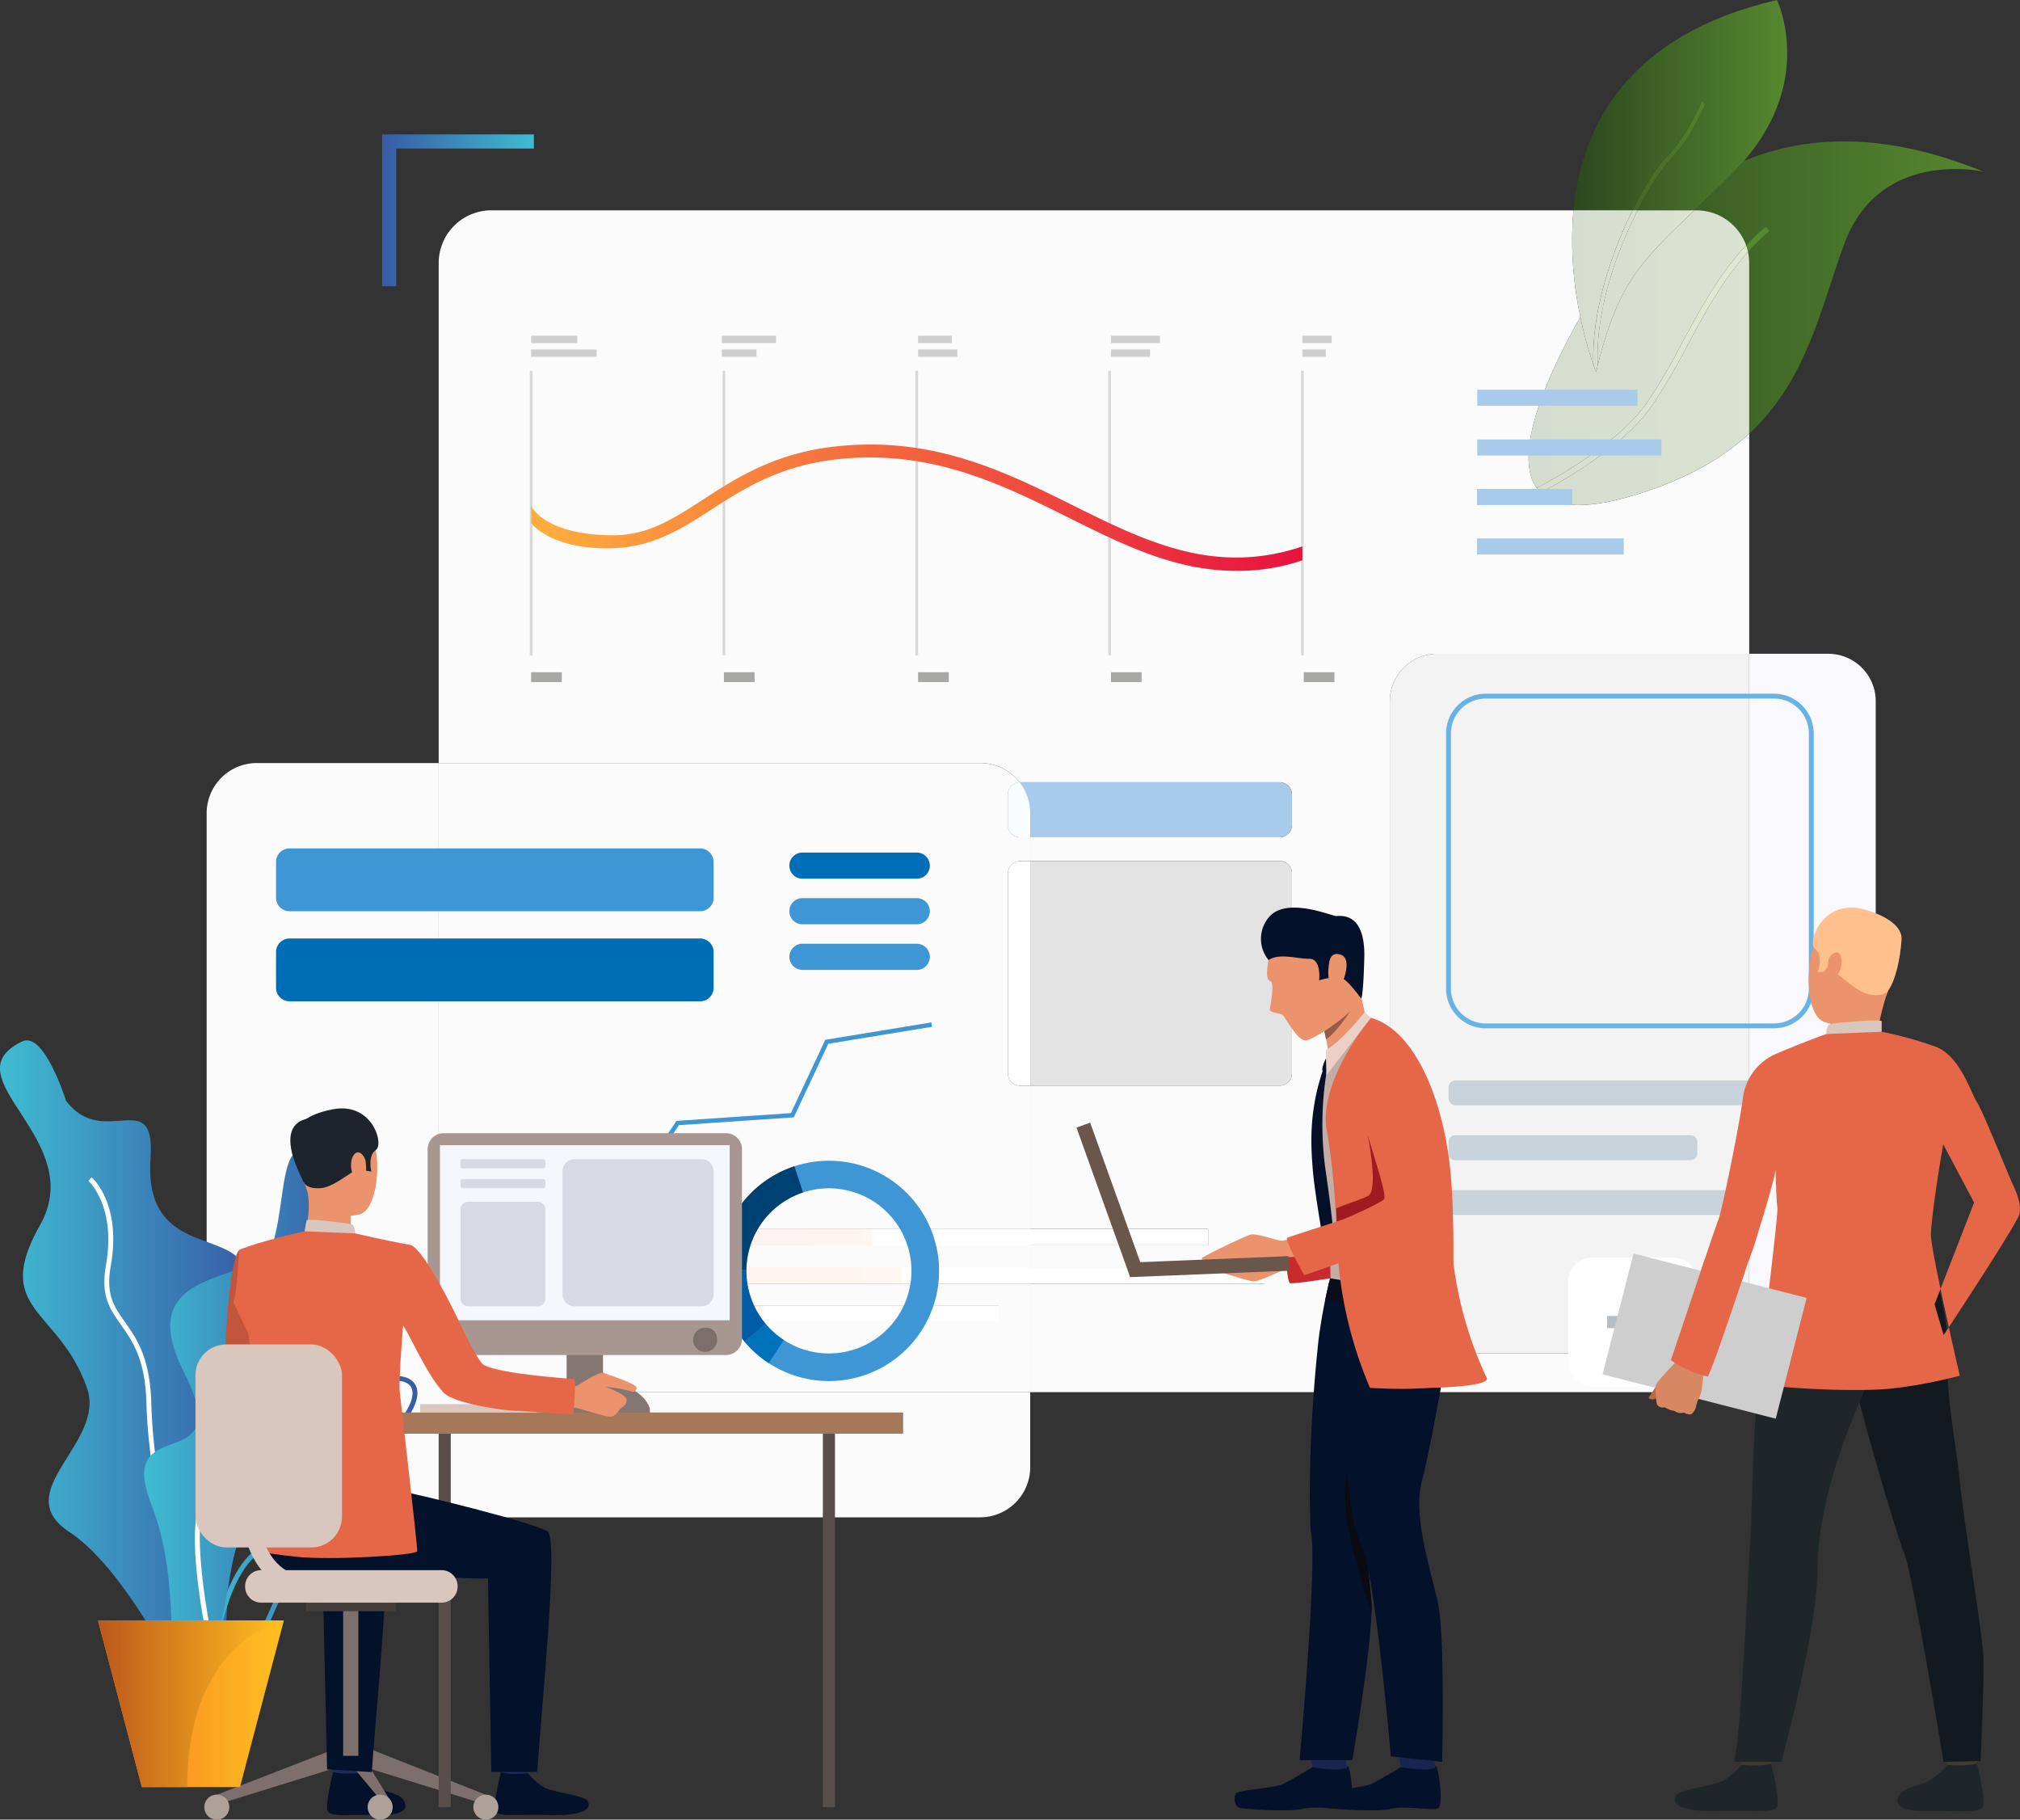 <svg xmlns="http://www.w3.org/2000/svg" xmlns:xlink="http://www.w3.org/1999/xlink" width="422.086" height="380.142" viewBox="0 0 422.086 380.142"><rect x="0" y="0" width="422.086" height="380.142" fill="#333333" stroke="none"/><defs><style>.a{fill:#1d2c5b;}.a,.ac,.ad,.ag,.ah,.ai,.aj,.ak,.al,.am,.an,.ao,.ap,.av,.aw,.ax,.ay,.az,.b,.be,.bf,.bg,.bl,.bm,.bn,.bo,.bq,.br,.bs,.bt,.bu,.bw,.bx,.by,.bz,.c,.ca,.d,.e,.f,.g,.h,.i,.j,.k,.l,.m,.n,.o,.p,.r,.t,.u,.x,.y{fill-rule:evenodd;}.b{fill:#03112a;}.ba,.c{fill:#7d706c;}.d{fill:#afa19a;}.e{fill:#433a32;}.f{fill:#1f262a;}.g{fill:#172551;}.h{fill:url(#a);}.i{fill:url(#b);}.j{fill:url(#c);}.k{fill:url(#d);}.l{fill:#fbfbfb;}.m{fill:url(#e);}.n{fill:url(#f);}.o{fill:url(#g);}.p{fill:url(#h);}.q{fill:#a8caeb;}.r{fill:#e2e3e2;}.s,.y{fill:#fff;}.t{fill:#f9f8fc;}.u{fill:#f3f3f3;}.v{fill:#c8d2da;}.w{fill:#b6bec5;}.x{fill:#f9fdff;}.z{fill:url(#i);}.aa{fill:url(#j);}.ab{fill:url(#k);}.ac,.ae{fill:#3e96d4;}.ad,.af{fill:#006db7;}.ag{fill:#004173;}.ah{fill:#005ca6;}.ai{fill:#0072bb;}.aj{fill:url(#l);}.ak{fill:url(#m);}.al{fill:url(#n);}.am{fill:url(#o);}.an{fill:url(#p);}.ao{fill:url(#q);}.ap{fill:url(#r);}.aq,.ay{fill:#d9c6bd;}.ar{fill:#584f4b;}.as{fill:#c1ada7;}.at,.bf{fill:#847670;}.au{fill:#a5785a;}.av{fill:#c1563c;}.aw{fill:#eb936d;}.ax{fill:#1d242c;}.az{fill:#0b193c;}.bb{fill:#453e3a;}.bc{fill:#a89790;}.bd{fill:#f4f7fc;}.be{fill:#7c6f69;}.bg{fill:#e66748;}.bh{fill:#d7dae3;}.bi{fill:#d9d9d7;}.bj{fill:#a9a8a7;}.bk{fill:#d0cfcf;}.bl{fill:url(#s);}.bm{fill:#68b3e5;}.bn{fill:#131a1f;}.bo{fill:#ffc08d;}.bp{fill:#cdcecd;}.bq{fill:#bc6946;}.br{fill:#d88763;}.bs{fill:#c72b2e;}.bt{fill:#c4ada5;}.bu{fill:#0a0e1c;}.bv{fill:#6a574c;}.bw{fill:#090b10;}.bx{fill:#955d45;}.by{fill:#9e1b20;}.bz{fill:#041027;}.ca{fill:#ead0c8;}</style><linearGradient id="a" x1="-0.575" y1="0.5" x2="1" y2="0.5" gradientUnits="objectBoundingBox"><stop offset="0" stop-color="#2c481f"/><stop offset="0.01" stop-color="#2c481f"/><stop offset="1" stop-color="#56882f"/></linearGradient><linearGradient id="b" x1="-9.643" y1="10" x2="-1.193" y2="2.049" xlink:href="#a"/><linearGradient id="c" x1="-0.006" y1="0.5" x2="0.884" y2="0.5" xlink:href="#a"/><linearGradient id="d" x1="-1.087" y1="2.187" x2="1.191" y2="-0.209" xlink:href="#a"/><linearGradient id="e" x1="0.052" y1="0.5" x2="2.005" y2="0.5" gradientUnits="objectBoundingBox"><stop offset="0" stop-color="#d5ddd0"/><stop offset="0.01" stop-color="#d5ddd0"/><stop offset="1" stop-color="#dee9d1"/></linearGradient><linearGradient id="f" x1="-0.144" y1="1.122" x2="0.903" y2="0.213" xlink:href="#e"/><linearGradient id="g" x1="0.019" y1="0.5" x2="1.743" y2="0.5" xlink:href="#e"/><linearGradient id="h" x1="-0.382" y1="0.885" x2="3.221" y2="-0.737" xlink:href="#e"/><linearGradient id="i" x1="1.491" y1="0.5" x2="-0.431" y2="0.5" gradientUnits="objectBoundingBox"><stop offset="0" stop-color="#fff9ef"/><stop offset="1" stop-color="#fdecf0"/></linearGradient><linearGradient id="j" x1="1.38" y1="0.5" x2="-0.399" y2="0.5" xlink:href="#i"/><linearGradient id="k" x1="2.127" y1="0.5" x2="-0.615" y2="0.5" xlink:href="#i"/><linearGradient id="l" x1="0.149" y1="0.5" x2="0.874" y2="0.5" gradientUnits="objectBoundingBox"><stop offset="0" stop-color="#3fbcd2"/><stop offset="1" stop-color="#375ba6"/></linearGradient><linearGradient id="m" x1="0.025" y1="0.5" x2="0.987" y2="0.5" xlink:href="#l"/><linearGradient id="n" x1="0" y1="0.5" x2="1" y2="0.5" xlink:href="#l"/><linearGradient id="o" x1="0.115" y1="0.5" x2="0.881" y2="0.5" xlink:href="#l"/><linearGradient id="p" y1="0.5" x2="1" y2="0.5" gradientUnits="objectBoundingBox"><stop offset="0" stop-color="#f67823"/><stop offset="1" stop-color="#ffc120"/></linearGradient><linearGradient id="q" y1="0.5" x2="1" y2="0.5" gradientUnits="objectBoundingBox"><stop offset="0" stop-color="#bc581b"/><stop offset="1" stop-color="#ffc120"/></linearGradient><linearGradient id="r" x1="1" y1="0.5" x2="0" y2="0.5" xlink:href="#l"/><linearGradient id="s" y1="0.5" x2="1" y2="0.5" gradientUnits="objectBoundingBox"><stop offset="0" stop-color="#ffae3d"/><stop offset="1" stop-color="#e6133f"/></linearGradient></defs><g transform="translate(-704.37 -2909.301)"><path class="a" d="M237.557,482.576s-.5,3.454-.559,3.973-5.536-.306-5.536-.306l-.443-4.112S236.873,482.089,237.557,482.576Z" transform="translate(542.555 2793.603)"/><path class="b" d="M237.057,486.1a14.793,14.793,0,0,0,3.412,2.989c1.677.907,4.312,1.266,5.3,2.205.715.678,2.608,3.6-4.359,3.537s-10.324.413-11.071-.706,1.079-8.258,1.079-8.258S233.074,486.461,237.057,486.1Z" transform="translate(542.553 2793.611)"/><path class="a" d="M272.556,482.608s-.5,3.453-.56,3.974-5.536-.307-5.536-.307l-.442-4.112S271.871,482.121,272.556,482.608Z" transform="translate(542.623 2793.603)"/><path class="b" d="M272.056,486.134a14.775,14.775,0,0,0,3.412,2.988c1.678.907,7.849,1.652,8.841,2.592.715.678,1.907,3.406-7.894,3.151-6.964-.181-10.325.413-11.072-.707s1.08-8.257,1.08-8.257S267.977,486.534,272.056,486.134Z" transform="translate(542.622 2793.611)"/><path class="c" d="M207.166,490.643l.662,1.861,27.955-8.661-1.34-3.77Z" transform="translate(542.508 2793.599)"/><path class="c" d="M263.332,490.643l-.661,1.861-27.956-8.661,1.228-4.006Z" transform="translate(542.562 2793.599)"/><path class="c" d="M243.636,492.305v2.166l-8.921-10.628,1.228-4.006Z" transform="translate(542.562 2793.599)"/><path class="d" d="M265.894,493.211a2.613,2.613,0,1,1-2.613-2.613A2.613,2.613,0,0,1,265.894,493.211Z" transform="translate(542.613 2793.62)"/><path class="d" d="M243.85,493.211a2.613,2.613,0,1,1-2.613-2.613A2.613,2.613,0,0,1,243.85,493.211Z" transform="translate(542.57 2793.62)"/><path class="d" d="M209.783,493.211a2.613,2.613,0,1,1-2.612-2.613A2.612,2.612,0,0,1,209.783,493.211Z" transform="translate(542.503 2793.62)"/><path class="e" d="M567.518,480.459s.543,3.823.611,4.4,6.07-.338,6.07-.338l.486-4.552S568.266,479.92,567.518,480.459Z" transform="translate(543.215 2793.599)"/><path class="f" d="M568.085,484.362a16.294,16.294,0,0,1-3.739,3.309c-1.84,1-4.731,1.4-5.817,2.441-.784.749-2.859,3.981,4.777,3.916s11.322.457,12.14-.783-1.184-9.141-1.184-9.141S572.454,484.76,568.085,484.362Z" transform="translate(543.195 2793.607)"/><path class="e" d="M524.6,480.459s.547,3.823.613,4.4,6.07-.338,6.07-.338l.488-4.552S525.35,479.92,524.6,480.459Z" transform="translate(543.131 2793.599)"/><path class="f" d="M525.177,484.362a16.25,16.25,0,0,1-3.741,3.309c-1.839,1-8.608,1.829-9.694,2.868-.785.75-2.089,3.771,8.659,3.489,7.634-.2,11.318.457,12.137-.783s-1.186-9.141-1.186-9.141S529.648,484.805,525.177,484.362Z" transform="translate(543.104 2793.607)"/><path class="b" d="M454.093,484.881s-4.132,2.51-6,3.446-9.192,1.286-9.905,1.983-.424,2.883.793,3.09,10.123.907,13.085.177,8.526.372,9.752-.061.352-7.052-.142-8.534S454.093,484.881,454.093,484.881Z" transform="translate(542.96 2793.607)"/><path class="g" d="M453.683,482.178l.379,2.707s5.578.972,7.252.1l-.45-2.812Z" transform="translate(542.992 2793.603)"/><path class="b" d="M435.7,484.881s-4.132,2.51-6,3.446-9.192,1.286-9.907,1.983-.424,2.883.793,3.09,10.125.907,13.085.177,8.528.372,9.752-.061.352-7.052-.142-8.534S435.7,484.881,435.7,484.881Z" transform="translate(542.924 2793.607)"/><path class="g" d="M435.288,482.178l.38,2.707s5.576.972,7.25.1l-.45-2.812Z" transform="translate(542.955 2793.603)"/><g transform="translate(704.37 2909.301)"><path class="h" d="M526.759,206.93V171.314a11.1,11.1,0,0,0-.246-2.33,45.276,45.276,0,0,1,4.511-4.353l-.788-.946a46.013,46.013,0,0,0-4.118,3.914,11.024,11.024,0,0,0-10.378-7.305h-.418c2.386-2.29,5.071-4.873,8.119-7.932q1.189-1.193,2.224-2.387a54.181,54.181,0,0,1,20.886-4.072c8.631,0,18.292,1.876,29.079,6.3a28.872,28.872,0,0,0-5.776-.536c-6.972,0-18.361,2.229-23.274,15.76C541.465,181.489,538.656,195.919,526.759,206.93Z" transform="translate(-161.257 -116.357)"/><path class="i" d="M526.492,168.949a11.025,11.025,0,0,0-.395-1.385,46.018,46.018,0,0,1,4.118-3.914l.788.946A45.277,45.277,0,0,0,526.492,168.949Z" transform="translate(-161.236 -116.322)"/><path class="j" d="M515.372,160.352H503.5c2.637-5.192,5.221-9,6.6-10.377,3.783-3.778,6.278-9.118,7.217-11.131.16-.333.309-.65.356-.724l-.772-.491c-.078.119-.178.34-.411.83-.922,1.971-3.368,7.2-7.039,10.863-1.737,1.733-4.4,5.75-7.027,11.031H490.086c1.672-17.5,11.218-36.691,42.525-43.937,0,0,7.989,16.5-6.9,33.619q-1.037,1.192-2.224,2.387C520.442,155.479,517.757,158.062,515.372,160.352Z" transform="translate(-161.307 -116.415)"/><path class="k" d="M503.48,160.311h-1.075c2.622-5.28,5.289-9.3,7.027-11.031,3.671-3.659,6.117-8.892,7.039-10.863.232-.49.333-.71.411-.83l.772.491c-.047.074-.2.392-.356.724-.939,2.013-3.434,7.352-7.217,11.131C508.7,151.309,506.117,155.118,503.48,160.311Z" transform="translate(-161.283 -116.373)"/><path class="l" d="M516.254,407.161H377.038V384.5h48.969v-3.435H377.038v-4.578h37.176v-3.436H377.038V343.13h52.126a2.564,2.564,0,0,0,2.566-2.564v-41.8a2.566,2.566,0,0,0-2.566-2.566H377.038v-4.963h52.126a2.565,2.565,0,0,0,2.566-2.565v-6.36a2.566,2.566,0,0,0-2.566-2.566H374.942c-.046,0-.091,0-.136,0a10.462,10.462,0,0,0-8.251-4.017H253.434V171.286a11.02,11.02,0,0,1,11.02-11.02h226.1A75.727,75.727,0,0,0,492,182.56c-.833,1.44-1.61,2.857-2.334,4.232-6.87,13.084-11.008,25.59-6.785,31.5h0a7.346,7.346,0,0,0,.827.966h0c1.681,1.651,4.269,2.578,7.95,2.578,3.586,0,8.21-.881,14.045-2.83,9.526-3.182,16.406-7.318,21.571-12.1v46.007H462.1a9.92,9.92,0,0,0-9.919,9.919V389.135a9.92,9.92,0,0,0,9.919,9.919h64.785A11.022,11.022,0,0,1,516.254,407.161Z" transform="translate(-161.771 -116.329)"/><path class="m" d="M491.211,221.833c-3.68,0-6.268-.927-7.95-2.578,5.976-3.174,17.452-9.969,23.126-17.985a123.677,123.677,0,0,0,7.431-12.616c3.664-6.813,7.433-13.809,12.763-19.7a11.1,11.1,0,0,1,.246,2.33V206.9c-5.165,4.782-12.046,8.918-21.571,12.1-5.835,1.949-10.459,2.83-14.045,2.83Zm-8.776-3.544c5.824-3.092,17.418-9.908,22.95-17.729a120.706,120.706,0,0,0,7.355-12.486c3.821-7.1,7.749-14.4,13.446-20.5a11.024,11.024,0,0,0-10.378-7.305h-.418c-11.3,10.842-15.881,15.142-20.21,32.344-.119.466-.237.952-.359,1.439-.022-.058-.229-.575-.545-1.487a82.707,82.707,0,0,1-2.723-10c-.833,1.44-1.61,2.857-2.334,4.232-6.87,13.084-11.008,25.59-6.785,31.5Zm11.842-25.726Zm.9.048" transform="translate(-161.325 -116.329)"/><path class="n" d="M483.258,219.24a7.346,7.346,0,0,1-.827-.966h0c5.824-3.092,17.418-9.908,22.95-17.729a120.7,120.7,0,0,0,7.355-12.486c3.822-7.1,7.749-14.4,13.446-20.5a11.026,11.026,0,0,1,.395,1.385c-5.33,5.889-9.1,12.884-12.763,19.7a123.684,123.684,0,0,1-7.431,12.616c-5.674,8.017-17.151,14.811-23.126,17.985Z" transform="translate(-161.322 -116.315)"/><path class="o" d="M495.163,192.61c-.528-11.4,3.982-23.763,8.342-32.344h11.867c-11.3,10.842-15.881,15.142-20.21,32.344Zm-.9-.048c-.454-11.123,3.792-23.474,8.171-32.3H490.087a75.727,75.727,0,0,0,1.449,22.294A82.707,82.707,0,0,0,494.259,192.562Z" transform="translate(-161.307 -116.329)"/><path class="p" d="M494.8,194.049c-.022-.058-.229-.575-.545-1.487h0c-.454-11.123,3.792-23.474,8.171-32.3H503.5c-4.361,8.582-8.87,20.942-8.342,32.344h0C495.035,193.076,494.916,193.562,494.8,194.049Z" transform="translate(-161.299 -116.329)"/><path class="q" d="M2.561,0H56.793a2.561,2.561,0,0,1,2.561,2.561v6.37a2.56,2.56,0,0,1-2.56,2.56H2.561A2.561,2.561,0,0,1,0,8.93V2.561A2.561,2.561,0,0,1,2.561,0Z" transform="translate(210.605 163.421)"/><path class="r" d="M428.922,342.864H376.8V295.938h52.126a2.566,2.566,0,0,1,2.566,2.566v41.8A2.564,2.564,0,0,1,428.922,342.864Z" transform="translate(-161.529 -116.063)"/><rect class="q" width="33.47" height="3.357" transform="translate(308.682 81.414)"/><rect class="q" width="38.467" height="3.357" transform="translate(308.682 91.809)"/><rect class="q" width="19.901" height="3.358" transform="translate(308.625 102.146)"/><rect class="q" width="30.663" height="3.36" transform="translate(308.625 112.482)"/><rect class="s" width="146.44" height="3.436" transform="translate(106.003 256.724)"/><rect class="s" width="158.233" height="3.435" transform="translate(106.003 264.737)"/><rect class="s" width="102.671" height="3.435" transform="translate(106.003 272.751)"/><path class="t" d="M543.257,398.873H526.349a10.991,10.991,0,0,0,.389-2.913V252.728h16.519a9.92,9.92,0,0,1,9.919,9.919V388.954A9.92,9.92,0,0,1,543.257,398.873Z" transform="translate(-161.236 -116.148)"/><path class="u" d="M526.5,398.873H461.71a9.92,9.92,0,0,1-9.919-9.919V262.647a9.92,9.92,0,0,1,9.919-9.919h65.174V395.96A10.991,10.991,0,0,1,526.5,398.873Z" transform="translate(-161.382 -116.148)"/><rect class="v" width="73.057" height="5.19" rx="1.407" transform="translate(302.671 225.723)"/><path class="v" d="M1.407,0h49.18a1.407,1.407,0,0,1,1.407,1.407V3.781a1.408,1.408,0,0,1-1.408,1.408H1.409A1.409,1.409,0,0,1,0,3.78V1.407A1.407,1.407,0,0,1,1.407,0Z" transform="translate(302.671 237.173)"/><path class="v" d="M1.408,0H60.356a1.407,1.407,0,0,1,1.407,1.407V3.782a1.407,1.407,0,0,1-1.407,1.407H1.408A1.408,1.408,0,0,1,0,3.781V1.408A1.408,1.408,0,0,1,1.408,0Z" transform="translate(302.671 248.624)"/><path class="s" d="M5.082,0H21.9a5.082,5.082,0,0,1,5.082,5.082V21.9a5.08,5.08,0,0,1-5.08,5.08H5.08A5.08,5.08,0,0,1,0,21.9V5.082A5.082,5.082,0,0,1,5.082,0Z" transform="translate(327.686 262.698)"/><rect class="w" width="2.554" height="10.734" transform="translate(339.898 270.819)"/><rect class="w" width="10.733" height="2.553" transform="translate(335.81 274.909)"/><path class="l" d="M366.649,433.09H215.531a10.483,10.483,0,0,1-10.484-10.483V285.994a10.484,10.484,0,0,1,10.484-10.483h38v120.4a11.019,11.019,0,0,0,11.02,11.02H377.133v15.672A10.483,10.483,0,0,1,366.649,433.09Z" transform="translate(-161.866 -116.103)"/><path class="l" d="M377.038,406.935H264.454a11.019,11.019,0,0,1-11.02-11.02v-120.4h113.12a10.462,10.462,0,0,1,8.251,4.017,2.567,2.567,0,0,0-2.43,2.562v6.36a2.566,2.566,0,0,0,2.566,2.565h2.1v4.963h-2.1a2.567,2.567,0,0,0-2.566,2.566v41.8a2.565,2.565,0,0,0,2.566,2.564h2.1v29.923H267.774v3.436H377.038v4.578H267.774v3.435H377.038v22.66Zm-55.8-14.647h49.21v-3.435H267.774v3.435Z" transform="translate(-161.771 -116.103)"/><path class="x" d="M376.805,291.007h-2.1a2.566,2.566,0,0,1-2.566-2.565v-6.36a2.567,2.567,0,0,1,2.43-2.562,10.432,10.432,0,0,1,2.232,6.466Z" transform="translate(-161.538 -116.095)"/><path class="y" d="M376.805,342.864h-2.1a2.565,2.565,0,0,1-2.566-2.564V298.5a2.567,2.567,0,0,1,2.566-2.566h2.1Z" transform="translate(-161.538 -116.063)"/><path class="y" d="M377.01,376.072H344v-3.436h-76.25v0H377.01Z" transform="translate(-161.743 -115.912)"/><path class="y" d="M377.01,384.069H350.136v-3.435h-82.39v0H377.01Z" transform="translate(-161.743 -115.897)"/><path class="y" d="M370.417,392.067H321.205v-3.435H267.746v0H370.417Z" transform="translate(-161.743 -115.881)"/><rect class="z" width="76.25" height="3.436" transform="translate(106.003 256.724)"/><rect class="aa" width="82.39" height="3.435" transform="translate(106.003 264.737)"/><rect class="ab" width="53.459" height="3.435" transform="translate(106.003 272.751)"/><path class="ac" d="M356.489,330.5l-.149-.91-22.168,3.632-7.188,15.317-23.9,1.622-7.743,11.422-18.274-.454-.023.921,18.777.466,7.772-11.465,24-1.628L334.8,334.05Z" transform="translate(-161.725 -115.997)"/><path class="ad" d="M329.3,299.633h23.889a2.731,2.731,0,1,0,0-5.462H329.3a2.731,2.731,0,0,0,0,5.462Z" transform="translate(-161.628 -116.066)"/><path class="ac" d="M329.3,309.143h23.889a2.732,2.732,0,1,0,0-5.464H329.3a2.732,2.732,0,0,0,0,5.464Z" transform="translate(-161.628 -116.048)"/><path class="ac" d="M329.3,318.651h23.889a2.731,2.731,0,1,0,0-5.463H329.3a2.731,2.731,0,0,0,0,5.463Z" transform="translate(-161.628 -116.029)"/><path class="ae" d="M2.824,0H88.608a2.825,2.825,0,0,1,2.825,2.825v7.468a2.823,2.823,0,0,1-2.823,2.823H2.824A2.824,2.824,0,0,1,0,10.291V2.824A2.824,2.824,0,0,1,2.824,0Z" transform="translate(57.682 177.247)"/><path class="af" d="M2.824,0H88.608a2.825,2.825,0,0,1,2.825,2.825v7.468a2.825,2.825,0,0,1-2.825,2.825H2.824A2.824,2.824,0,0,1,0,10.294V2.824A2.824,2.824,0,0,1,2.824,0Z" transform="translate(57.682 196.063)"/><path class="ac" d="M345.049,395.351a17.226,17.226,0,0,1-23.392-2.819q-.37-.439-.714-.911a17.247,17.247,0,1,1,24.106,3.73Zm8.373-27.506A23,23,0,1,0,316.3,395.024c.306.417.623.823.951,1.213a23.005,23.005,0,0,0,36.174-28.392Z" transform="translate(-161.656 -115.94)"/><path class="ag" d="M317.613,381.187l-5.757-.082a23.036,23.036,0,0,1,15.8-21.528l1.8,5.47a17.271,17.271,0,0,0-11.846,16.141Z" transform="translate(-161.656 -115.938)"/><path class="ah" d="M321.657,392.487l-4.409,3.705c-.328-.391-.645-.8-.951-1.213a22.908,22.908,0,0,1-4.442-13.916l5.757.082a17.165,17.165,0,0,0,3.33,10.431Q321.287,392.048,321.657,392.487Z" transform="translate(-161.656 -115.896)"/><path class="ai" d="M322.286,400.646a22.928,22.928,0,0,1-5.048-4.476l4.409-3.705a17.13,17.13,0,0,0,3.783,3.357Z" transform="translate(-161.646 -115.874)"/><path class="aj" d="M166.6,333.552c4.593-2.2,9.162,12.421,9.162,12.421,7.805,10.313,18.712-3.407,17.646,12.009-1.867,26.978,31.052,8.483,15.865,36.648s13.409,15.925,3.972,38.636,2.794,49.794-11.405,38.665c0,0-12.5-27.418-25.4-35.9s7.724-18.55,3.69-30.071c-5.859-16.736-19.978-16.078-9.8-34.063S150.995,341.017,166.6,333.552Z" transform="translate(-161.951 -115.989)"/><path class="y" d="M206.3,461.557c-6.156-4.329-13.359-34.5-13.789-52.464-.22-9.2-2.941-13.038-5.341-16.421-2.294-3.233-4.275-6.027-3.121-12.438,2.205-12.256-3.594-17.545-3.653-17.6l.671-.765c.259.224,6.3,5.681,3.984,18.542-1.079,5.991.7,8.5,2.95,11.669,2.362,3.329,5.3,7.472,5.528,16.986.461,19.283,7.826,47.765,13.357,51.654Z" transform="translate(-161.914 -115.933)"/><path class="ak" d="M238.3,406.1a13.938,13.938,0,0,0-3.169,2.752c-2.735,2.865-6.14,6.431-14.765,6.471-4.294.02-6.7.58-7.8,1.815-1.2,1.351-.94,3.691-.577,6.93.137,1.223.293,2.609.388,4.116a24.313,24.313,0,0,1-4.953,16.01c-3.09,3.678-6.588,11-5.126,15.179a4.722,4.722,0,0,0,3.865,3.059c6.962,1.407,8.883-2.949,12.069-10.164.584-1.326,1.187-2.693,1.874-4.141,3.688-7.788,7.13-9.138,12.339-11.182,1.25-.492,2.667-1.047,4.214-1.742,6.584-2.959,5.4-7.021,4.138-11.323-.18-.616-.359-1.228-.515-1.836-.793-3.1.771-4.69,2.749-6.709a20.419,20.419,0,0,0,4.31-5.764c.668-1.4,1.22-3.3.051-4.4-1.538-1.459-5.448-1.057-9.094.933Zm-29.735,57.612a13.131,13.131,0,0,1-2.6-.283,5.672,5.672,0,0,1-4.623-3.72c-1.66-4.745,2.184-12.453,5.3-16.169a23.722,23.722,0,0,0,4.718-15.293c-.094-1.483-.247-2.856-.384-4.067-.392-3.5-.675-6.03.829-7.72,1.325-1.489,3.884-2.133,8.554-2.155,8.192-.038,11.431-3.43,14.033-6.156a14.824,14.824,0,0,1,3.418-2.943c4.083-2.229,8.406-2.556,10.282-.779.891.845,1.642,2.5.166,5.582a21.482,21.482,0,0,1-4.5,6.036c-1.89,1.93-3.14,3.205-2.49,5.745.153.6.33,1.2.506,1.8,1.263,4.319,2.694,9.215-4.7,12.537-1.569.705-3,1.266-4.259,1.761-5.16,2.025-8.274,3.248-11.791,10.669-.68,1.438-1.282,2.8-1.863,4.116C216.392,458.959,214.294,463.711,208.565,463.711Z" transform="translate(-161.874 -115.852)"/><path class="al" d="M206.064,469.572l-1.017-.053c.051-.955,1.334-23.468,10.372-30.057,9.916-7.228,13.044-15,14.532-20.21,1.754-6.145,10.685-7.786,11.065-7.853l.177,1c-.087.016-8.684,1.6-10.263,7.131-1.531,5.358-4.741,13.339-14.911,20.753C207.368,446.591,206.076,469.342,206.064,469.572Z" transform="translate(-161.866 -115.836)"/><path class="am" d="M226.757,356.227c-6.425-2.2-5.09,10.179-7.805,19.342s-30.2,4-18.664,26.939S185.7,410.179,193.5,430.2s.679,41.433,9.163,35.986,4.765-30.656,13.589-33.653,10.262-6.49,1.526-14.634,22.89-16.229,15.086-32.673S234.18,358.771,226.757,356.227Z" transform="translate(-161.891 -115.945)"/><path class="y" d="M206.58,465.17c-.809-3.428-7.708-33.59-1.27-37.235,5.674-3.214,5.535-15.711,4.649-27.514-.784-10.446,12.635-15.33,13.206-15.534l.341.96c-.133.048-13.257,4.829-12.532,14.5.909,12.12,1.007,24.983-5.163,28.476-4.889,2.769-.388,27.008,1.759,36.116Z" transform="translate(-161.871 -115.888)"/><path class="an" d="M221.224,454.294l-9.173,34.8h-20.5l-9.173-34.8Z" transform="translate(-161.91 -115.752)"/><path class="ao" d="M221.224,454.294s-20.194,3.791-20.194,34.8h-9.478l-9.173-34.8Z" transform="translate(-161.91 -115.752)"/><path class="ap" d="M273.35,144.437v2.953H244.58v28.768h-2.953V144.437Z" transform="translate(-161.794 -116.36)"/><rect class="aq" width="28.898" height="1.713" transform="translate(87.781 293.336)"/><rect class="ar" width="2.532" height="78.014" transform="translate(91.654 299.516)"/><rect class="as" width="20.087" height="2.45" transform="translate(112.156 292.848)"/><rect class="at" width="7.606" height="23.103" transform="translate(118.396 271.946)"/><rect class="au" width="111.295" height="4.436" transform="translate(77.414 295.08)"/><path class="av" d="M217.913,384.135s-1.217,17.07,2.118,19.113c2.089,1.28,10.42,5.6,10.173,6.407s-4.7,7.2-4.7,7.2-16-10.539-16.517-13.859c-.5-3.244.788-24.994,2.987-26,1.647-.749,2.517-.129,4.593,1.413C219.476,380.577,217.913,384.135,217.913,384.135Z" transform="translate(-161.858 -115.904)"/><path class="b" d="M219.935,423.029s19.9,3.367,24.394,4.072,28.864,6.77,31.911,8.618c2.425,1.471-1.272,36.8-2.136,50.272h-9.6l-.7-40.428c-11.518.288-19.737-2.693-28.125-1.42s-15.38,3.084-20.71-4.064C214.974,440.079,214.777,424.59,219.935,423.029Z" transform="translate(-161.846 -115.813)"/><path class="b" d="M239.556,486.016l-9.353-.579-.912-39.882a56.871,56.871,0,0,1-10.671-.676l-7.553-17.555c6.619,1.323,27.825,6.673,30.654,8.387C244.146,437.181,240.421,472.538,239.556,486.016Z" transform="translate(-161.854 -115.805)"/><path class="aw" d="M229.078,348.586s7.294-2.016,10.077,3.647,1.522,16.4-2.154,17.407-8.964-.152-10.49-3.677-2.743-8.532-2.379-11.774S227.141,349.36,229.078,348.586Z" transform="translate(-161.829 -115.96)"/><path class="aw" d="M235.091,368.481s-.08,4.306.395,5.224-10.157.688-10.157.688,1.675-5.17.724-9.578C225.113,360.456,235.091,368.481,235.091,368.481Z" transform="translate(-161.826 -115.93)"/><path class="ax" d="M225.484,363.217s.569,1.155,3.321.969,6.382-3.507,7.551-3.8,1.237-.962,1.237-.962l.619,1.1,1.2.181s-.814-3.328.959-4.5-.8-10.609-9.772-8.332c0,0-6.848,1.254-6.941,5.078S224.155,361.191,225.484,363.217Z" transform="translate(-161.829 -115.962)"/><path class="ay" d="M236.045,373.581s-.029-1.753-.825-1.922-8.357-1.208-9.334-.825l-.419,2.315S227.348,374.307,236.045,373.581Z" transform="translate(-161.826 -115.916)"/><path class="aw" d="M238.214,358.618c-.2-1.438-1.839-3.088-2.775-.85s.632,5.5,1.683,5.326S238.491,360.569,238.214,358.618Z" transform="translate(-161.807 -115.944)"/><path class="az" d="M267.638,394.26h0Z" transform="translate(-161.743 -115.87)"/><path class="ax" d="M226.953,349.61s-8.894-.419-1.552,13.466Z" transform="translate(-161.832 -115.958)"/><rect class="ba" width="3.178" height="30.392" transform="translate(71.703 336.422)"/><rect class="bb" width="18.741" height="1.791" transform="translate(63.921 334.806)"/><path class="aq" d="M3.343,0H41.056A3.342,3.342,0,0,1,44.4,3.342v.1a3.341,3.341,0,0,1-3.341,3.341H3.341A3.341,3.341,0,0,1,0,3.442v-.1A3.343,3.343,0,0,1,3.343,0Z" transform="translate(51.216 328.023)"/><rect class="ar" width="2.532" height="78.014" transform="translate(171.938 299.516)"/><path class="bc" d="M3.334,0H62.349a3.334,3.334,0,0,1,3.334,3.334V43a3.334,3.334,0,0,1-3.334,3.334H3.335A3.335,3.335,0,0,1,0,43V3.334A3.334,3.334,0,0,1,3.334,0Z" transform="translate(89.358 236.74)"/><rect class="bd" width="60.538" height="36.568" transform="translate(91.931 239.246)"/><path class="be" d="M311.446,395.137A2.523,2.523,0,1,1,309,393.255,2.216,2.216,0,0,1,311.446,395.137Z" transform="translate(-161.667 -115.872)"/><path class="bf" d="M297.516,410.987v-.825s-1.159-5.128-9.358-5.128-8.035,5.953-8.035,5.953Z" transform="translate(-161.719 -115.849)"/><path class="aw" d="M280.028,405.8a8.084,8.084,0,0,0,2.435-.531c.652-.395,4.556-3.02,5.474-2.6s7.021,2.29,6.808,3.182-.777.807-1.207.649a31.353,31.353,0,0,0-5.253-.932s4.354,1.588,4.371,2.746-.911,1.442-1.324,1.88-.909,1.526-2.03,1.61-6.6-1.822-7.723-1.908a27.306,27.306,0,0,1-3.354-.115A31.121,31.121,0,0,1,280.028,405.8Z" transform="translate(-161.722 -115.854)"/><path class="bg" d="M247.732,376.008c-5.679-1-11.658-2.432-11.658-2.432l-10.578-.431s-9.708,2.136-13.531,3.864c-.363.164-.365,8.661-1.36,10.888l3.169,6.687s1.832,13.246,2.211,19.137c.174,2.705-.493,26.138-.493,26.138s.95.468,8.169,1.264,25.256-.288,25.37-1.14-3.493-31.748-3.653-33.349c-.244-2.456.709-13.8.709-13.8,1.361,1.827,4.828,10.078,8.443,14,2.126,2.311,12.654,3.726,14.638,3.791,4.319.145,12.2,1,12.429.584.184-.251.686-6.994.193-7.159-.433-.143-15.064-.986-18.814-2.975-1.371-.727-5.472-9.667-5.472-9.667S250.865,377.415,247.732,376.008Z" transform="translate(-161.855 -115.911)"/><rect class="aq" width="30.618" height="42.406" rx="6.418" transform="translate(40.843 280.865)"/><path class="ay" d="M227.888,448.93a14.029,14.029,0,0,1-10.882-4.506c-6.121-6.758-5.021-18.637-4.972-19.139a1.7,1.7,0,0,1,3.391.336c-.013.135-.988,10.9,4.112,16.523a10.62,10.62,0,0,0,8.351,3.378,1.7,1.7,0,0,1,0,3.409Z" transform="translate(-161.852 -115.812)"/><path class="bh" d="M.477,0H17.256a.478.478,0,0,1,.478.478v.976a.479.479,0,0,1-.479.479H.478A.478.478,0,0,1,0,1.455V.477A.477.477,0,0,1,.477,0Z" transform="translate(96.223 242.157)"/><path class="bh" d="M.479,0H17.256a.478.478,0,0,1,.478.478v.976a.478.478,0,0,1-.478.478H.478A.478.478,0,0,1,0,1.454V.479A.479.479,0,0,1,.479,0Z" transform="translate(96.223 246.302)"/><path class="bh" d="M1.606,0H16.127a1.607,1.607,0,0,1,1.607,1.607V20.241a1.607,1.607,0,0,1-1.607,1.607H1.608A1.608,1.608,0,0,1,0,20.24V1.606A1.606,1.606,0,0,1,1.606,0Z" transform="translate(96.223 251.055)"/><path class="bh" d="M2.545,0h26.49a2.544,2.544,0,0,1,2.544,2.544V28.2a2.545,2.545,0,0,1-2.545,2.545H2.545A2.545,2.545,0,0,1,0,28.2V2.545A2.545,2.545,0,0,1,2.545,0Z" transform="translate(117.536 242.157)"/><rect class="bi" width="0.567" height="59.453" transform="translate(110.692 77.457)"/><rect class="bi" width="0.567" height="59.453" transform="translate(150.984 77.457)"/><rect class="bi" width="0.566" height="59.453" transform="translate(191.276 77.457)"/><rect class="bi" width="0.567" height="59.453" transform="translate(231.567 77.457)"/><rect class="bi" width="0.566" height="59.453" transform="translate(271.859 77.457)"/><rect class="bj" width="6.411" height="2.067" transform="translate(110.976 140.431)"/><rect class="bk" width="9.651" height="1.55" transform="translate(110.976 70.132)"/><rect class="bk" width="13.69" height="1.548" transform="translate(110.976 72.996)"/><rect class="bk" width="11.33" height="1.55" transform="translate(150.834 70.132)"/><rect class="bk" width="7.244" height="1.548" transform="translate(150.834 72.996)"/><rect class="bk" width="7.022" height="1.55" transform="translate(191.842 70.132)"/><rect class="bk" width="8.184" height="1.548" transform="translate(191.842 72.996)"/><rect class="bk" width="10.227" height="1.55" transform="translate(232.135 70.132)"/><rect class="bk" width="8.183" height="1.548" transform="translate(232.135 72.996)"/><rect class="bk" width="6.108" height="1.55" transform="translate(272.143 70.132)"/><rect class="bk" width="4.887" height="1.548" transform="translate(272.143 72.996)"/><rect class="bj" width="6.411" height="2.067" transform="translate(151.267 140.431)"/><rect class="bj" width="6.411" height="2.067" transform="translate(191.842 140.431)"/><rect class="bj" width="6.41" height="2.067" transform="translate(232.135 140.431)"/><rect class="bj" width="6.411" height="2.067" transform="translate(272.425 140.431)"/><path class="bl" d="M419.912,235.479c-12.566,0-23.491-5.433-34.881-11.1-14.059-6.992-28.6-14.221-47.969-12.242-12.369,1.263-20.133,6.3-26.983,10.745-6.2,4.026-12.067,7.564-20.008,7.867-12.835.487-17.288-4.987-17.362-5.321v-3.513c.016.061,2.819,6.206,17.348,6.133,7.156-.037,12.436-3.463,18.552-7.431,7.107-4.61,15.161-9.836,28.179-11.167,20.145-2.059,35.042,5.347,49.446,12.51,15.074,7.5,29.455,14.524,47.641,8.426v2.888A41.031,41.031,0,0,1,419.912,235.479Z" transform="translate(-161.733 -116.233)"/><path class="al" d="M344.479,234.821c-9.276,0-16.634-6.239-23.837-12.345-5.462-4.63-11.128-9.364-17.669-11.7-19.961-7.127-30.173,5.887-30.264,6v-3.959c.108-.135,1.93-2.5,7.2-4.759,4.8-2.057,12.849-3.7,23.953.166,7.035,2.446,12.877,7.4,18.527,12.19,11.461,9.718,21.361,18.109,38.549,4.965,13.02-9.956,25.295-19.444,37.369-22.91,11.813-3.392,24.127-.909,35.653,10.618l-.084,3.6c-24.484-24.593-45.333-9.012-71.3,10.841C355.7,232.784,349.776,234.821,344.479,234.821Z" transform="translate(-161.733 -116.249)"/><path class="bm" d="M471.819,262.067a7.3,7.3,0,0,0-7.285,7.288v53.3a7.294,7.294,0,0,0,7.285,7.286h60.225a7.294,7.294,0,0,0,7.285-7.286v-53.3a7.3,7.3,0,0,0-7.285-7.288Zm60.225,68.889H471.819a8.307,8.307,0,0,1-8.3-8.3v-53.3a8.307,8.307,0,0,1,8.3-8.3h60.225a8.306,8.306,0,0,1,8.3,8.3v53.3A8.306,8.306,0,0,1,532.044,330.956Z" transform="translate(-161.359 -116.131)"/><path class="bn" d="M565.422,381.945s3.191,9.488,2.772,17.663,1.651,17.124,2.5,25.663c.944,9.523,4.808,32.064,4.95,37.157s-.6,21.359-.6,21.359l-7.736.177s-6.5-39.407-8.18-43.428-10.027-32.688-10.307-35.9S565.422,381.945,565.422,381.945Z" transform="translate(-161.192 -115.894)"/><path class="f" d="M532.949,383.635s-4.25,22.409-4.81,27.413-.934,24.217-1.215,27.345-1.872,40.927-3.366,45.573h9.891s7.59-27.479,7.59-40.48,5.864-28.264,9.652-36.842,12.451-8.781,14.781-24.7C565.472,381.947,536.1,378.588,532.949,383.635Z" transform="translate(-161.241 -115.896)"/><path class="aw" d="M553.018,307.2s-7.8-2.912-11.392,3.022-3.246,17.816.683,19.276,9.832.7,11.844-3.016,3.827-9.082,3.74-12.669S555.064,308.232,553.018,307.2Z" transform="translate(-161.211 -116.042)"/><path class="aw" d="M543.607,329.1a6.527,6.527,0,0,1-.205,3.051c-.52,1,9.807,1.031,9.807,1.031a67.945,67.945,0,0,1,2.426-10.1C557.226,318.455,543.607,329.1,543.607,329.1Z" transform="translate(-161.202 -116.012)"/><path class="bo" d="M555.642,323.113s-.709,1.176-3.62.72-6.458-4.327-7.673-4.752-1.226-1.138-1.226-1.138l-.762,1.111-1.29.08s1.176-3.461-.6-4.873,1.842-11.208,11.174-7.948c0,0,7.163,1.977,6.9,6.051S557.246,321.083,555.642,323.113Z" transform="translate(-161.209 -116.044)"/><path class="ay" d="M542.792,332.016s.034-1.923.9-2.108,9.626-1.026,10.695-.605v2.241S552.328,332.812,542.792,332.016Z" transform="translate(-161.203 -115.998)"/><path class="aw" d="M543.31,316.443c.165-.684,1.9-2.638,2.567-.546s-1.007,4.9-1.939,4.664S542.894,318.175,543.31,316.443Z" transform="translate(-161.203 -116.026)"/><path class="bg" d="M542.856,332.011s-4.8,1.724-10.356,4.086a11.661,11.661,0,0,0-7.082,9.445c-.37,3.748-4.358,23.633-5.106,25.317s-9.595,28.715-9.9,29.276,7.218,3.687,7.715,3.438,8.566-24.655,9.378-26.463c0,0,4.643-14.633,4.769-16.815,0,0,.132,6.218.381,7.963s-4.13,35.631-4,36.566,19.9,2.123,27.818,1.25a96.917,96.917,0,0,0,14.3-2.694s-6.228-26.741-6.039-29.707c.42-6.46,2.575-18.627,2.575-18.627l6.455,12.168L565.5,388.467l1.891,6.459s15.351-23.2,15.849-25.317-.752-4.819-1.562-6.564-6.132-15.027-7.377-16.9-3.353-9.356-8.445-11.441a79.611,79.611,0,0,0-11.4-3.168Z" transform="translate(-161.267 -115.993)"/><rect class="bp" width="26.045" height="37.335" transform="matrix(0.248, -0.969, 0.969, 0.248, 334.868, 287.118)"/><path class="bq" d="M507.264,405.507s-1.034,1.67-1.412,2.147.928.776,1.488.293S507.264,405.507,507.264,405.507Z" transform="translate(-161.276 -115.848)"/><path class="br" d="M514.793,411.223a4.03,4.03,0,0,0,.742-1.045s.18-.762.344-1.3a3.8,3.8,0,0,1,.142-.407,7.337,7.337,0,0,0,.826-2.2c.161-1.03.609-5.656.609-5.656l-2.8-.706-2.252-.476s-4.859,4.849-5.121,5.793a2.714,2.714,0,0,0-.058.273,9.364,9.364,0,0,0,.071,1.93c-.01.16.015,1.769.389,2.07a1.569,1.569,0,0,0,1.485.358,3.75,3.75,0,0,0,1.934.727,2.333,2.333,0,0,0,2.026.378S514.18,411.617,514.793,411.223Z" transform="translate(-161.273 -115.86)"/><path class="bg" d="M525.722,382s-6.42,19.44-7.6,21.479a21.166,21.166,0,0,1-7.715-3.438l7.043-20.979Z" transform="translate(-161.267 -115.9)"/><path class="aw" d="M432.41,381.528a24.485,24.485,0,0,0-2.806-.167c-.9.05-4.887,2.287-6.23,2.224s-10.318-3-10.733-3.233.109-.877.109-.877l19.859-1.947Z" transform="translate(-161.459 -115.903)"/><path class="bs" d="M448.339,349.575l2.049,20.918s.894,2.584-4.963,3.535c-5.98.973-15.323,3-15.323,3s.155,6.977.944,7.018c2.278.121,19.247-2.751,25.969-4.172,5.33-1.125,1.99-29.644,1.99-29.644Z" transform="translate(-161.424 -115.958)"/><path class="aw" d="M432.124,374.51a24.488,24.488,0,0,1-2.752.581c-.9.084-5.171-1.538-6.491-1.275s-9.76,4.495-10.136,4.788.238.85.238.85l19.927-1.019Z" transform="translate(-161.459 -115.91)"/><path class="b" d="M442.709,387.548c-.157,1.872-.282,5.958-.376,10.251-.021.956-.038,1.92-.055,2.874-.106,5.781-.159,11.133-.159,11.133.274,7.27,1.424,23.006,3.59,26.542,2.921,4.769,6.31,44.463,6.31,44.463l10.732,1.153s.664-26.538-.94-33.469c-1.791-7.738-5.227-18.29-3.263-25.33,1.232-4.419,3.8-18.638,3.8-18.638s2.747-15.992-.1-28.267C461.534,375.193,442.709,387.548,442.709,387.548Z" transform="translate(-161.401 -115.902)"/><path class="b" d="M432.986,483.615h11s3.694-21.276,4-30.652a24.164,24.164,0,0,0-.03-2.591c-.159-1.988-.4-4.167-.615-6.423l-.005-.047c-.647-6.71-1.124-14.079,1.1-19.066,1.868-4.19,6.489-17.882,6.489-17.882s5.057-15.418,4.033-27.979c-.259-3.137-19.8,4.749-19.8,4.749a115.4,115.4,0,0,0-2.2,11.854c-2.645,24.39-1.654,40.278-1.654,40.278C436.805,441.243,432.986,483.615,432.986,483.615Z" transform="translate(-161.419 -115.901)"/><path class="bt" d="M440.85,331.821s-3.821,9.074-4.607,13.933,2.436,18.166,2.58,20.914c.452,8.531.659,17.965.659,17.965l18.627,8.3a170.325,170.325,0,0,0,3.305-16.855,75.462,75.462,0,0,0-.486-22.624c-2.592-16.729-13.063-24.823-13.063-24.823Z" transform="translate(-161.413 -115.999)"/><path class="aw" d="M426.742,315.533s-1.293,5,.057,5.393c1.112.326.063,5.176-.038,5.952s2.064.786,2.61,1.133,3.212,5.632,4.935,5.387,8.651-4.747,10.185-7.4.84-12.759-1.545-16.506S429.042,306.795,426.742,315.533Z" transform="translate(-161.432 -116.04)"/><path class="aw" d="M437.228,327.834s.135.49.328,1.247c.081.318.172.681.269,1.077.072.3.152.619.226.948.03.118.056.236.085.359.127.552.255,1.13.368,1.7a18.452,18.452,0,0,1,.483,3.709c-.1,2.23,7.857-8.317,7.857-8.317a107.916,107.916,0,0,1-2.667-15C443.363,305.526,437.228,327.834,437.228,327.834Z" transform="translate(-161.41 -116.032)"/><path class="b" d="M426.506,316.609a6.981,6.981,0,0,1-.063-8.786c3.541-4.62,13.2-.424,14.178-.413s6.166-.917,5.889,8.865c-.246,8.708-.675,8.332-.675,8.332s-2.683-3.655-3.808-4.112c-1.754-.713-4.957.351-4.957.351s.537-4.515-2.038-4.5S428.74,315.089,426.506,316.609Z" transform="translate(-161.435 -116.044)"/><path class="aw" d="M439.048,317.824c.075-.62.168-3.227,2.61-2.312s.182,6.341-.167,6.491S438.419,323.036,439.048,317.824Z" transform="translate(-161.407 -116.025)"/><path class="bu" d="M438.29,387.555s.856-4.02,1.021-4.621l25.132,4.181-.256,3.248S446.076,389.28,438.29,387.555Z" transform="translate(-161.408 -115.892)"/><path class="bg" d="M464.485,367.482a79.45,79.45,0,0,0,7.543,36.274c1.086,2.294-16.638,2.175-16.638,2.175Z" transform="translate(-161.375 -115.922)"/><path class="bg" d="M438.625,352c.328,1.929.613,3.879.858,5.827h0c.49,3.886.824,7.783,1.039,11.586.023.4.043.793.064,1.185q.05.96.089,1.908.05,1.262.087,2.508a86.509,86.509,0,0,0,6.9,30.918s12.7.87,15.975-.908a261.249,261.249,0,0,0,1.245-38.727c-.079-1.486-.178-2.972-.3-4.446v0c-1.292-15.593-7.387-30.669-16.718-33.218C447.641,328.843,436.9,341.859,438.625,352Z" transform="translate(-161.408 -115.999)"/><rect class="bv" width="33.187" height="3.04" transform="translate(236.04 263.764) rotate(-2.315)"/><rect class="bv" width="3.04" height="33.187" transform="translate(224.935 235.567) rotate(-19.757)"/><path class="bw" d="M442.9,433.9c.935,6.048,4.972,18.691,5.063,18.971a24.149,24.149,0,0,0-.03-2.591c-.159-1.988-.4-4.167-.615-6.423l-.005-.047c-.209-1.962-1.616-5.576-2.55-8.033-.945-2.478-1.863-12.3-1.863-12.3A31.173,31.173,0,0,0,442.9,433.9Z" transform="translate(-161.4 -115.813)"/><path class="bx" d="M438.134,331.436c.127.552.255,1.13.368,1.7,2.342-1.608,5.03-5.882,5.2-6.148C442.744,328.375,438.2,331.387,438.134,331.436Z" transform="translate(-161.409 -116.002)"/><path class="by" d="M440.58,368.386q.035.582.063,1.156.051.938.089,1.863c2.852-.582,8.266-2.036,9.9-4.923,2.221-3.936-3.316-13.132-3.438-13.329.051.245,2.37,11.568,0,12.693C445.653,366.576,442.462,367.574,440.58,368.386Z" transform="translate(-161.404 -115.951)"/><path class="bz" d="M438.675,339.528a68.919,68.919,0,0,0-.234,21.235c1.426,9.672,1.978,16.613,1.978,16.613L439.7,380.1l-1.3-2.1s-2.245-12.388-2.663-17.538c-.424-5.194-.868-12.17,2.138-21Z" transform="translate(-161.414 -115.977)"/><path class="bz" d="M438.8,339.544a1.388,1.388,0,0,1-.622.427c-.388.117-1.046-.429.57-3.393Z" transform="translate(-161.41 -115.983)"/><path class="ca" d="M446.565,327.425s-4.907,6.241-8.13,7.94l.126,5.254,9.3-11.982Z" transform="translate(-161.408 -116.001)"/><path class="bg" d="M457.237,344.549c-.378-2.388-3.163-12.538-8.9-11.045s-4.121,8.4-2.87,13.6c1.309,5.445,6,18.594,5.18,19.415s-7.456,3.829-8.9,4.328-10.647,3.419-11.356,3.723c-.693.3,3.559,7.823,3.559,7.823s22.93-7.819,26.82-10.349S457.237,344.549,457.237,344.549Z" transform="translate(-161.424 -115.989)"/></g></g></svg>